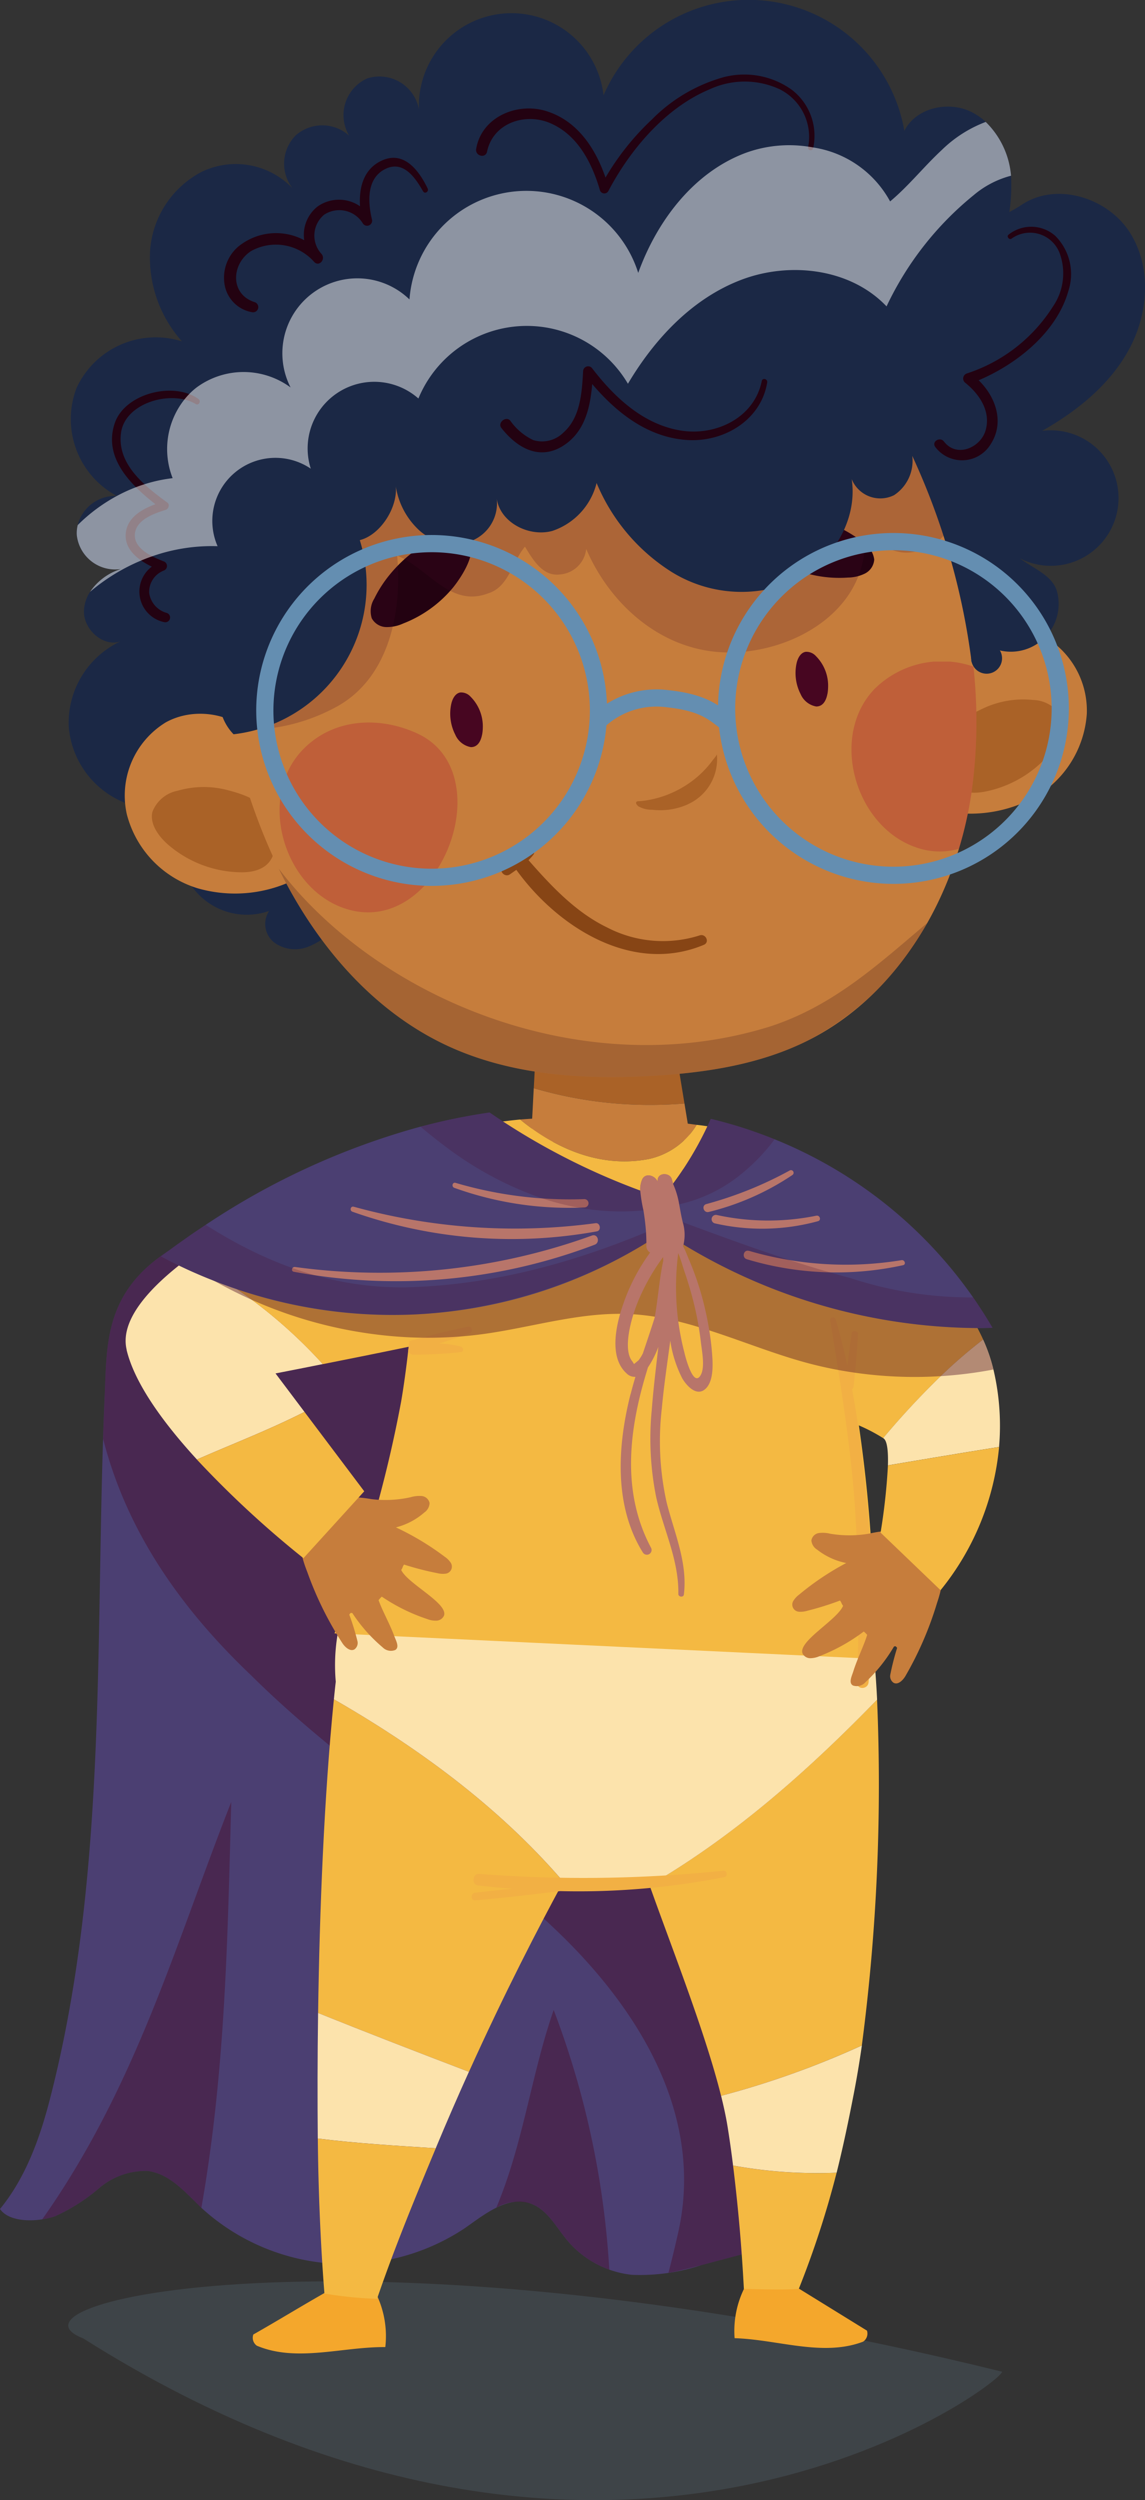 <svg xmlns="http://www.w3.org/2000/svg" xmlns:xlink="http://www.w3.org/1999/xlink" width="122.605" height="267.686" viewBox="0 0 122.605 267.686">
  <rect x="0" y="0" width="122.605" height="267.686" fill="#333333" stroke="none"/>
  <defs>
    <clipPath id="clip-path">
      <rect id="Rechteck_748" data-name="Rechteck 748" width="122.605" height="251.979" fill="none"/>
    </clipPath>
    <clipPath id="clip-path-2">
      <rect id="Rechteck_747" data-name="Rechteck 747" width="122.605" height="251.978" fill="none"/>
    </clipPath>
    <clipPath id="clip-path-3">
      <rect id="Rechteck_736" data-name="Rechteck 736" width="75.229" height="109.386" fill="none"/>
    </clipPath>
    <clipPath id="clip-path-4">
      <rect id="Rechteck_737" data-name="Rechteck 737" width="12.101" height="27.805" fill="none"/>
    </clipPath>
    <clipPath id="clip-path-5">
      <rect id="Rechteck_738" data-name="Rechteck 738" width="20.237" height="44.685" fill="none"/>
    </clipPath>
    <clipPath id="clip-path-6">
      <rect id="Rechteck_739" data-name="Rechteck 739" width="69.444" height="22.32" fill="none"/>
    </clipPath>
    <clipPath id="clip-path-7">
      <rect id="Rechteck_740" data-name="Rechteck 740" width="13.376" height="20.325" fill="none"/>
    </clipPath>
    <clipPath id="clip-path-8">
      <rect id="Rechteck_741" data-name="Rechteck 741" width="19.048" height="20.327" fill="none"/>
    </clipPath>
    <clipPath id="clip-path-9">
      <rect id="Rechteck_742" data-name="Rechteck 742" width="79.679" height="49.975" fill="none"/>
    </clipPath>
    <clipPath id="clip-path-10">
      <rect id="Rechteck_743" data-name="Rechteck 743" width="100.055" height="50.311" fill="none"/>
    </clipPath>
    <clipPath id="clip-path-11">
      <rect id="Rechteck_744" data-name="Rechteck 744" width="86.721" height="24.748" fill="none"/>
    </clipPath>
    <clipPath id="clip-path-12">
      <rect id="Rechteck_745" data-name="Rechteck 745" width="37.922" height="10.592" fill="none"/>
    </clipPath>
    <clipPath id="clip-path-13">
      <rect id="Rechteck_746" data-name="Rechteck 746" width="89.047" height="11.63" fill="none"/>
    </clipPath>
  </defs>
  <g id="boyBrown" transform="translate(-710.95 -692.61)">
    <path id="Pfad_3341" data-name="Pfad 3341" d="M3080.8,831.695c-10.436-4.035,30.936-13.1,98.4,3.57C3178.951,836.694,3137.691,867.65,3080.8,831.695Z" transform="translate(-2360.939 111.284)" fill="#83b1c9" opacity="0.14"/>
    <g id="Gruppe_1783" data-name="Gruppe 1783" transform="translate(710.95 692.61)">
      <g id="Gruppe_1780" data-name="Gruppe 1780" clip-path="url(#clip-path)">
        <g id="Gruppe_1779" data-name="Gruppe 1779" transform="translate(0 0.001)">
          <g id="Gruppe_1778" data-name="Gruppe 1778" clip-path="url(#clip-path-2)">
            <path id="Pfad_3272" data-name="Pfad 3272" d="M17.993,594.23c-6.829,4.444-6.544,9.985-6.785,15.533-1.094,25.226.444,50.847-5.874,75.295-1.083,4.19-2.592,8.375-5.334,11.724,1.061,1.537,4.167,1.388,5.926.763a19.8,19.8,0,0,0,4.7-3.006,7.668,7.668,0,0,1,5.155-1.833c2.4.276,4.112,2.354,5.861,4.023a22.954,22.954,0,0,0,28.125,2.109c2.145-1.505,4.587-3.507,7.058-2.634,1.77.625,2.708,2.492,3.908,3.934a10.519,10.519,0,0,0,6.9,3.688,20.873,20.873,0,0,0,7.456-1.034l8.94-2.369a422.214,422.214,0,0,0-1.452-99.163c-20.678-3.336-43.652-6.438-64.588-7.029" transform="translate(0 -460.268)" fill="#4b3f72"/>
            <g id="Gruppe_1747" data-name="Gruppe 1747" transform="translate(11.037 133.962)" opacity="0.4" style="mix-blend-mode: overlay;isolation: isolate">
              <g id="Gruppe_1746" data-name="Gruppe 1746">
                <g id="Gruppe_1745" data-name="Gruppe 1745" clip-path="url(#clip-path-3)">
                  <path id="Pfad_3273" data-name="Pfad 3273" d="M49.128,609.764c.241-5.548-.044-11.089,6.785-15.533,20.937.59,43.911,3.693,64.588,7.029a422.211,422.211,0,0,1,1.452,99.163l-8.94,2.369c-1.159.307-2.334.614-3.516.825q.529-2.039,1-4.125c2.957-12.761-4.286-24.245-13.088-32.621-10.48-9.972-22.319-17.045-32.6-27.226-7.5-7.138-13.3-15.354-15.847-25.317q.073-2.283.171-4.563" transform="translate(-48.957 -594.231)" fill="#470621"/>
                </g>
              </g>
            </g>
            <g id="Gruppe_1750" data-name="Gruppe 1750" transform="translate(53.144 215.201)" opacity="0.4" style="mix-blend-mode: overlay;isolation: isolate">
              <g id="Gruppe_1749" data-name="Gruppe 1749">
                <g id="Gruppe_1748" data-name="Gruppe 1748" clip-path="url(#clip-path-4)">
                  <path id="Pfad_3274" data-name="Pfad 3274" d="M247.835,982.391a10.514,10.514,0,0,1-4.51-3.137c-1.2-1.443-2.138-3.309-3.908-3.934a4.649,4.649,0,0,0-3.683.441c2.915-6.96,3.722-14.194,6.143-21.174a93.348,93.348,0,0,1,5.957,27.8" transform="translate(-235.734 -954.586)" fill="#470621"/>
                </g>
              </g>
            </g>
            <g id="Gruppe_1753" data-name="Gruppe 1753" transform="translate(4.527 192.934)" opacity="0.4" style="mix-blend-mode: overlay;isolation: isolate">
              <g id="Gruppe_1752" data-name="Gruppe 1752">
                <g id="Gruppe_1751" data-name="Gruppe 1751" clip-path="url(#clip-path-5)">
                  <path id="Pfad_3275" data-name="Pfad 3275" d="M40.319,855.816c-.392,14.481-.618,28.786-3.2,43.453-1.724-1.656-3.419-3.678-5.786-3.95a7.668,7.668,0,0,0-5.155,1.833,19.79,19.79,0,0,1-4.7,3.006,7.782,7.782,0,0,1-1.4.342q.43-.609.853-1.229c9.476-13.946,13.61-28.783,19.384-43.455" transform="translate(-20.082 -855.816)" fill="#470621"/>
                </g>
              </g>
            </g>
            <path id="Pfad_3276" data-name="Pfad 3276" d="M32.583,77.767a9.614,9.614,0,0,0,6.853,8.478c-.994,1.189-.05,2.41,1.208,3.316a2.947,2.947,0,0,0,4.062-.815,7.224,7.224,0,0,0,9.339,8.789,2.536,2.536,0,0,0,.538,3.377,3.811,3.811,0,0,0,3.6.475,8,8,0,0,0,3.067-2.164c3.159-3.3,4.713-7.746,7.373-11.465C85.913,63.575,108.876,45.2,132.237,26.811a19.5,19.5,0,0,0,1.252-8c-.005-.041-.008-.08-.013-.121a9.1,9.1,0,0,0-2.7-5.638,6.5,6.5,0,0,0-1.543-1.067c-2.474-1.222-5.941-.44-7.169,2.03a16.921,16.921,0,0,0-32.212-3.8,9.917,9.917,0,0,0-19.763,1.514,4.3,4.3,0,0,0-5.516-3.338,4.3,4.3,0,0,0-1.953,6.145,4.3,4.3,0,0,0-5.709-.057,4.3,4.3,0,0,0-.344,5.7,8.414,8.414,0,0,0-9.7-1.8A10.335,10.335,0,0,0,41.3,26.821a13.474,13.474,0,0,0,3.416,9.736,9.329,9.329,0,0,0-11.291,4.987A9.329,9.329,0,0,0,37.733,53.1s.006,0,.008,0a.026.026,0,0,1-.012,0,4.178,4.178,0,0,0-4.187,3.114,3.54,3.54,0,0,0-.1,1.065,4.133,4.133,0,0,0,4.766,3.637,6.2,6.2,0,0,0-3.336,2.451,4.045,4.045,0,0,0-.654,2c-.093,2.02,2.084,3.963,3.923,3.3a9.629,9.629,0,0,0-5.555,9.1" transform="translate(-25.227 -0.004)" fill="#1b2845"/>
            <path id="Pfad_3277" data-name="Pfad 3277" d="M226.137,43.456c.565-3.392,4.324-4.993,7.41-4.08,3.383,1,5.346,3.977,6.439,7.147a27.736,27.736,0,0,1,4.96-6.212,17.33,17.33,0,0,1,7.654-4.528,8.747,8.747,0,0,1,7.337,1.342,6.21,6.21,0,0,1,2.281,6.264.275.275,0,0,1-.534-.133,5.7,5.7,0,0,0-3.052-6.19,8.907,8.907,0,0,0-7.478,0c-4.744,1.97-8.533,6.464-10.87,10.912a.492.492,0,0,1-.892-.094c-.859-2.926-2.374-5.928-5.331-7.191-2.69-1.149-6.115-.016-6.759,3.054-.16.763-1.292.465-1.166-.291" transform="translate(-175.149 -27.511)" fill="#230211"/>
            <path id="Pfad_3278" data-name="Pfad 3278" d="M107.785,84.528a6.38,6.38,0,0,1,7.159-.765,3.86,3.86,0,0,1,1.425-3.606,3.968,3.968,0,0,1,4.549-.03c-.126-1.973.362-4,2.351-4.9,2.381-1.081,3.984,1.113,4.891,3,.157.327-.3.63-.49.3-.827-1.442-2.085-3.324-4-2.412-2.07.985-1.925,3.548-1.474,5.427a.538.538,0,0,1-.967.436,2.952,2.952,0,0,0-4.153-.947,2.907,2.907,0,0,0-.268,4.217c.457.561-.277,1.4-.8.839a5.467,5.467,0,0,0-6.752-1.164c-2.125,1.374-2.284,4.615.369,5.467a.557.557,0,0,1-.269,1.08,3.607,3.607,0,0,1-2.9-2.751,4.4,4.4,0,0,1,1.326-4.186" transform="translate(-82.367 -58.044)" fill="#230211"/>
            <path id="Pfad_3279" data-name="Pfad 3279" d="M57.854,197.707c-2.674-2.089-5.6-4.986-4.361-8.671,1.074-3.2,6.316-4.511,8.963-2.6.31.224.052.746-.3.537-2.564-1.533-7.549-.163-7.988,3.085-.457,3.38,2.557,5.71,4.964,7.477.292.214.113.68-.184.773-1.2.379-3.037,1-3.279,2.44-.278,1.664,1.8,2.578,3.039,3.065a.524.524,0,0,1,.025,1,2.446,2.446,0,0,0-1.551,2.382,2.584,2.584,0,0,0,1.87,2.146.512.512,0,0,1-.247.993,3.343,3.343,0,0,1-1.341-5.945c-1.492-.726-3.017-1.887-2.776-3.686.216-1.612,1.721-2.47,3.161-3" transform="translate(-41.208 -143.719)" fill="#230211"/>
            <path id="Pfad_3280" data-name="Pfad 3280" d="M358.053,566.8s7.148,2.88,11.237,4.786a18.7,18.7,0,0,1,2.616,1.371,87.44,87.44,0,0,1,6.167-6.638A54.138,54.138,0,0,1,382.6,562.4c-1.9-4.2-5.365-8.073-9.093-11.33a80.764,80.764,0,0,0-14.913-10.1l-.058-.031-.031-.016v0l-.089,5.063-.3,17.094Z" transform="translate(-277.334 -418.977)" fill="#f4b942"/>
            <path id="Pfad_3281" data-name="Pfad 3281" d="M253.536,491.644l.371-7.052,14.291-.275,1.473,8.966a44.1,44.1,0,0,1-16.135-1.639" transform="translate(-196.379 -375.133)" fill="#aa6227"/>
            <path id="Pfad_3282" data-name="Pfad 3282" d="M268.628,518.456l.646,3.934-17.085.208.3-5.781a44.11,44.11,0,0,0,16.135,1.639" transform="translate(-195.336 -400.307)" fill="#c67d3c"/>
            <path id="Pfad_3283" data-name="Pfad 3283" d="M354.926,1084.8l8.065,4.98a1.038,1.038,0,0,1-.418,1.184c-4.321,1.64-9.135-.237-13.755-.375a10.338,10.338,0,0,1,1.1-5.473c1.841.132,3.165-.3,5.011-.316" transform="translate(-270.158 -840.244)" fill="#f4a72c"/>
            <path id="Pfad_3284" data-name="Pfad 3284" d="M128.015,1088.318c-2.75,1.557-5.145,3.04-7.895,4.6a1.038,1.038,0,0,0,.372,1.2c4.256,1.8,9.137.111,13.759.149a10.338,10.338,0,0,0-.887-5.511c-1.845.062-3.506-.347-5.35-.434" transform="translate(-92.993 -842.969)" fill="#f4a72c"/>
            <path id="Pfad_3285" data-name="Pfad 3285" d="M78.073,355.456c-.86-4.894-1.69-8.942-4.316-13.16-2.017-3.238-6.761-4.24-10.093-2.383a9.183,9.183,0,0,0-4.164,9.83,11.207,11.207,0,0,0,7.541,7.916,14.455,14.455,0,0,0,11.07-1.245Z" transform="translate(-45.921 -262.566)" fill="#c67d3c"/>
            <path id="Pfad_3286" data-name="Pfad 3286" d="M74.867,374.183a3.636,3.636,0,0,0-2.674,2.251c-.308,1.279.624,2.6,1.7,3.537a12.158,12.158,0,0,0,7.879,2.94c1.608,0,3-.557,3.413-2.073A6.443,6.443,0,0,0,85,377.417c-.635-1.98-2.7-2.765-4.669-3.281a10.015,10.015,0,0,0-5.46.048" transform="translate(-55.871 -289.516)" fill="#aa6227"/>
            <path id="Pfad_3287" data-name="Pfad 3287" d="M439.713,316.085c-.038-4.969.047-9.1,1.869-13.723,1.4-3.549,5.884-5.391,9.5-4.166a9.183,9.183,0,0,1,5.871,8.916,11.207,11.207,0,0,1-5.987,9.148,14.455,14.455,0,0,1-11.113.774Z" transform="translate(-340.579 -230.678)" fill="#c67d3c"/>
            <path id="Pfad_3288" data-name="Pfad 3288" d="M458.123,332.223a3.636,3.636,0,0,1,3.037,1.731c.533,1.2-.144,2.67-1.029,3.786a12.159,12.159,0,0,1-7.219,4.314c-1.582.288-3.051-.006-3.732-1.422a6.444,6.444,0,0,1-.436-3.4c.267-2.062,2.157-3.208,4-4.071a10.016,10.016,0,0,1,5.379-.939" transform="translate(-347.535 -257.28)" fill="#aa6227"/>
            <path id="Pfad_3289" data-name="Pfad 3289" d="M96.521,160.476c1.55,9.439,3.269,18.969,7.188,27.693s10.308,16.692,19.011,20.658c6.715,3.059,14.324,3.556,21.69,3.137,5.762-.326,11.6-1.216,16.759-3.808,8.006-4.026,13.5-11.861,16.127-20.51a41.417,41.417,0,0,0,1.354-6.05,54.673,54.673,0,0,0,.2-13.455,95.979,95.979,0,0,0-4.213-19.068,34.621,34.621,0,0,0-20.452-21.763c-9.661-3.626-20.6-2.859-30.309.644A45.337,45.337,0,0,0,105.242,140.1c-4.977,5.6-9.934,12.989-8.721,20.38" transform="translate(-74.618 -96.769)" fill="#c67d3c"/>
            <path id="Pfad_3290" data-name="Pfad 3290" d="M369.462,247.454a2.539,2.539,0,0,1,1.168,1.807,1.81,1.81,0,0,1-.986,1.5,4.226,4.226,0,0,1-1.819.434,13.052,13.052,0,0,1-6.483-1.206c-1.409-.686-4.959-2.816-3.232-4.693a2.183,2.183,0,0,1,1.046-.566c2.466-.686,5.559.068,7.8,1.148a13.247,13.247,0,0,1,2.507,1.572" transform="translate(-277.019 -189.358)" fill="#230211"/>
            <path id="Pfad_3291" data-name="Pfad 3291" d="M176.4,260.459a2.54,2.54,0,0,0-.284,2.132,1.811,1.811,0,0,0,1.534.938,4.227,4.227,0,0,0,1.83-.384,13.054,13.054,0,0,0,5.347-3.858c.981-1.222,3.282-4.664.919-5.624a2.184,2.184,0,0,0-1.187-.065c-2.523.433-5,2.436-6.562,4.368a13.255,13.255,0,0,0-1.6,2.492" transform="translate(-136.307 -196.389)" fill="#230211"/>
            <g id="Gruppe_1756" data-name="Gruppe 1756" transform="translate(29.845 93.003)" opacity="0.2" style="mix-blend-mode: overlay;isolation: isolate">
              <g id="Gruppe_1755" data-name="Gruppe 1755">
                <g id="Gruppe_1754" data-name="Gruppe 1754" clip-path="url(#clip-path-6)">
                  <path id="Pfad_3292" data-name="Pfad 3292" d="M184.673,429.548c6.986-2.178,11.891-6.751,17.157-11.188a30.722,30.722,0,0,1-12.738,12.567c-5.154,2.592-11,3.483-16.758,3.809-7.366.418-14.976-.079-21.689-3.138-8.168-3.723-14.3-10.966-18.259-19.054,10.514,13.81,32.325,23.049,52.287,17" transform="translate(-132.386 -412.544)" fill="#230211"/>
                </g>
              </g>
            </g>
            <g id="Gruppe_1759" data-name="Gruppe 1759" transform="translate(91.177 70.84)" opacity="0.3">
              <g id="Gruppe_1758" data-name="Gruppe 1758">
                <g id="Gruppe_1757" data-name="Gruppe 1757" clip-path="url(#clip-path-7)">
                  <path id="Pfad_3293" data-name="Pfad 3293" d="M411.263,334.088a7.508,7.508,0,0,0,4.678.183,41.412,41.412,0,0,0,1.354-6.05,54.658,54.658,0,0,0,.2-13.454,10.253,10.253,0,0,0-10.574,2.377c-4.875,5.059-2.125,14.648,4.34,16.945" transform="translate(-404.439 -314.235)" fill="#af1731"/>
                </g>
              </g>
            </g>
            <g id="Gruppe_1762" data-name="Gruppe 1762" transform="translate(29.937 77.358)" opacity="0.3">
              <g id="Gruppe_1761" data-name="Gruppe 1761">
                <g id="Gruppe_1760" data-name="Gruppe 1760" clip-path="url(#clip-path-8)">
                  <path id="Pfad_3294" data-name="Pfad 3294" d="M149.494,359.137c-2.211,3.255-5.788,5.314-9.876,3.862-6.466-2.3-9.214-11.885-4.341-16.944,3.251-3.375,8.179-3.614,12.25-1.744,5.522,2.536,5.247,10,1.967,14.825" transform="translate(-132.794 -343.146)" fill="#af1731"/>
                </g>
              </g>
            </g>
            <path id="Pfad_3295" data-name="Pfad 3295" d="M307.647,363.487a5.3,5.3,0,0,0,3.1-5.378c.022.131-.363.554-.444.664q-.246.338-.519.654A10.61,10.61,0,0,1,308.6,360.6a11.12,11.12,0,0,1-2.808,1.727,10.86,10.86,0,0,1-3.227.826c-.148.014-.422-.033-.466.152-.033.138.151.319.241.4a2.865,2.865,0,0,0,1.479.369,7.233,7.233,0,0,0,3.832-.582" transform="translate(-233.988 -277.378)" fill="#aa6227"/>
            <path id="Pfad_3296" data-name="Pfad 3296" d="M238.322,405.421a11.084,11.084,0,0,1,2.842-1.714c.278-.09.594.2.387.473a5.049,5.049,0,0,1-.536.6c.011.011.022.021.032.033,2.421,2.759,5.028,5.544,8.381,7.167a12.958,12.958,0,0,0,9.9.857c.662-.235,1.127.729.46,1.008-7.647,3.192-15.618-1.878-20.036-7.974-.014-.019-.025-.037-.037-.056-.231.162-.461.32-.684.477-.585.41-1.3-.444-.708-.867" transform="translate(-184.424 -312.683)" fill="#874515"/>
            <path id="Pfad_3297" data-name="Pfad 3297" d="M381.263,314.054c-.129.672-.458,1.343-1.2,1.335a2.251,2.251,0,0,1-1.672-1.336,4.936,4.936,0,0,1-.427-3.292c.121-.539.422-1.133.968-1.225a1.366,1.366,0,0,1,1.1.455,4.492,4.492,0,0,1,1.306,3.366,4.256,4.256,0,0,1-.072.7" transform="translate(-292.667 -239.747)" fill="#470621"/>
            <path id="Pfad_3298" data-name="Pfad 3298" d="M217.253,333.349c-.129.672-.458,1.343-1.2,1.335a2.251,2.251,0,0,1-1.672-1.336,4.935,4.935,0,0,1-.427-3.292c.121-.54.422-1.133.968-1.225a1.365,1.365,0,0,1,1.1.455,4.492,4.492,0,0,1,1.306,3.366,4.23,4.23,0,0,1-.072.7" transform="translate(-165.632 -254.691)" fill="#470621"/>
            <path id="Pfad_3299" data-name="Pfad 3299" d="M308.536,827.083c9.088-5.282,17.016-12.32,24.359-19.88a214.5,214.5,0,0,1-1.631,37.03,94.17,94.17,0,0,1-15.074,5.393c-1.694-6.812-5.277-15.831-7.655-22.543" transform="translate(-238.98 -625.228)" fill="#f4b942"/>
            <path id="Pfad_3300" data-name="Pfad 3300" d="M359.275,1029.233a100.278,100.278,0,0,1-4.044,12.426c-1.315.172-5.886.007-5.886.007-.241-4.573-.619-8.813-1.157-13.2a50.434,50.434,0,0,0,11.087.771" transform="translate(-269.692 -796.606)" fill="#f4b942"/>
            <path id="Pfad_3301" data-name="Pfad 3301" d="M343.776,984.31c-.171-1.4-.369-2.8-.6-4.238h0c-.163-1-.4-2.078-.68-3.22a94.2,94.2,0,0,0,15.074-5.393c-.25,1.737-.528,3.412-.835,5h0c-.6,3.118-1.193,5.917-1.868,8.624a50.419,50.419,0,0,1-11.087-.771" transform="translate(-265.281 -752.455)" fill="#fce3ac"/>
            <path id="Pfad_3302" data-name="Pfad 3302" d="M152.788,807.027c9.289,5.342,17.907,11.715,24.816,19.826-.128-.014-.257-.028-.385-.044-2.47,4.565-6.1,11.533-9.973,20.114-5.413-2.068-10.809-4.155-16.148-6.3.153-10.945.635-23.083,1.689-33.594" transform="translate(-117.035 -625.092)" fill="#f4b942"/>
            <path id="Pfad_3303" data-name="Pfad 3303" d="M150.9,956.043c5.339,2.147,10.735,4.233,16.148,6.3-1.169,2.587-2.361,5.322-3.55,8.181-4.225-.276-8.44-.519-12.63-1.045-.038-4.094-.035-8.651.032-13.437" transform="translate(-116.84 -740.514)" fill="#fce3ac"/>
            <path id="Pfad_3304" data-name="Pfad 3304" d="M163.586,1016.693c-2.087,5.014-4.349,10.453-6.29,16.119a42.233,42.233,0,0,1-5.631-.565c-.235-2.891-.638-9-.709-16.6,4.19.526,8.405.769,12.63,1.045" transform="translate(-116.924 -786.681)" fill="#f4b942"/>
            <path id="Pfad_3305" data-name="Pfad 3305" d="M158.591,711.65c.064-.633.128-1.261.2-1.881q-.055-.627-.071-1.263c-.328-13.193,12.311-24.209,28.23-24.6,15.377-.382,28.188,9.287,29.337,21.837.2,1.667.358,3.683.471,5.951-7.343,7.561-15.271,14.6-24.359,19.88l-.087-.246a34.938,34.938,0,0,1-8.9.152c-6.91-8.11-15.527-14.483-24.816-19.826" transform="translate(-122.838 -529.715)" fill="#fce3ac"/>
            <path id="Pfad_3306" data-name="Pfad 3306" d="M260.85,534.971c-5.08,1-9.922-1.019-13.816-4.224a88.053,88.053,0,0,1,18.906.569,7.967,7.967,0,0,1-5.09,3.655" transform="translate(-191.343 -410.882)" fill="#c67d3c"/>
            <path id="Pfad_3307" data-name="Pfad 3307" d="M166.022,561.921c.3-1.763.537-3.525.737-5.259.051-.417.1-.831.141-1.243,1.127-10.479.981-19.676,3.248-21.408,1.6-1.224,4.787-1.957,8.617-2.318,3.894,3.205,8.736,5.225,13.816,4.224a7.968,7.968,0,0,0,5.089-3.655,29.743,29.743,0,0,1,6.591,1.519c1.557.655,7.942,12.924,10.406,28.272a152.61,152.61,0,0,1,1.973,27.383l-57.747-2.726a135.626,135.626,0,0,0,7.128-24.789" transform="translate(-123.073 -411.829)" fill="#f4b942"/>
            <path id="Pfad_3308" data-name="Pfad 3308" d="M143.291,714.3c-.737,1.3-.221,2.918.323,4.306a36.513,36.513,0,0,0,3.778,7.644c.3.434.849.9,1.288.61a.853.853,0,0,0,.3-.866,26.952,26.952,0,0,0-.876-2.841c.124-.162.142-.223.334-.155a17.068,17.068,0,0,0,3.244,3.665,1.24,1.24,0,0,0,1.348.277c.482-.3.064-1.021-.112-1.5-.466-1.275-1.268-2.685-1.677-3.833a2.525,2.525,0,0,1,.347-.378,19.583,19.583,0,0,0,4.845,2.394,2.515,2.515,0,0,0,1.011.177.917.917,0,0,0,.809-.552c.43-1.322-3.906-3.408-4.588-4.875.211-.321.089-.258.3-.579a31.534,31.534,0,0,0,3.575.922,2.4,2.4,0,0,0,.819.061.765.765,0,0,0,.559-1.248,2.384,2.384,0,0,0-.611-.584,29.051,29.051,0,0,0-5.208-3.13,7.358,7.358,0,0,0,3.045-1.6,1.278,1.278,0,0,0,.559-1.009.957.957,0,0,0-.844-.751,3.3,3.3,0,0,0-1.2.133,12.4,12.4,0,0,1-4.185.2,13.656,13.656,0,0,0-2.058-.208,2.654,2.654,0,0,0-1.881.729c.038-.048.025.069.062.021a8.711,8.711,0,0,0-3.307,2.973" transform="translate(-110.704 -550.28)" fill="#c67d3c"/>
            <path id="Pfad_3309" data-name="Pfad 3309" d="M59.736,607.912c.877,3.668,4.038,7.934,7.534,11.747,3.842-1.689,7.76-3.185,11.515-5.1l-3.1-4.118s2.126-.411,5.067-1a52.788,52.788,0,0,0-7.591-6.884h0a46.084,46.084,0,0,0-7.015-4.3c-.1.076-.2.152-.3.229-4.163,3.2-6.8,6.508-6.1,9.422" transform="translate(-46.182 -463.391)" fill="#fce3ac"/>
            <path id="Pfad_3310" data-name="Pfad 3310" d="M105.053,670.561l6.4,8.5-6.51,7.163a106.907,106.907,0,0,1-11.411-10.563c3.843-1.689,7.761-3.185,11.516-5.1" transform="translate(-72.45 -519.391)" fill="#f4b942"/>
            <path id="Pfad_3311" data-name="Pfad 3311" d="M88.522,550.014a46.067,46.067,0,0,1,7.015,4.3h0a52.8,52.8,0,0,1,7.591,6.884c2.713-.538,6.121-1.22,9.2-1.861,1.816-.379,3.515-.742,4.887-1.052h0a16.791,16.791,0,0,0,3.246-.879c1.452-4.743,1.253-15.24-.334-19.541-.411-1.117-.917-1.815-1.51-1.888a.875.875,0,0,0-.254.006A41.969,41.969,0,0,0,112,537.9c-6.929,2.544-16.962,7.189-23.48,12.11" transform="translate(-68.566 -415.142)" fill="#f4b942"/>
            <path id="Pfad_3312" data-name="Pfad 3312" d="M419.6,646.817c.354.337.448,1.458.408,2.837,4-.672,7.942-1.339,11.9-1.966a26.255,26.255,0,0,0-.583-8.216l-.02-.081a17.515,17.515,0,0,0-1.107-3.208,54.061,54.061,0,0,0-4.532,3.917,87.312,87.312,0,0,0-6.167,6.638,1.038,1.038,0,0,1,.1.079" transform="translate(-324.931 -492.763)" fill="#fce3ac"/>
            <g id="Gruppe_1765" data-name="Gruppe 1765" transform="translate(21.718 28.164)" opacity="0.2" style="mix-blend-mode: overlay;isolation: isolate">
              <g id="Gruppe_1764" data-name="Gruppe 1764">
                <g id="Gruppe_1763" data-name="Gruppe 1763" clip-path="url(#clip-path-9)">
                  <path id="Pfad_3313" data-name="Pfad 3313" d="M105.242,140.1a45.34,45.34,0,0,1,18.636-12.141c9.706-3.5,20.648-4.269,30.309-.644a34.619,34.619,0,0,1,20.452,21.763q.725,2.3,1.376,4.629a5.65,5.65,0,0,1-3.83,2.2c-1.836.25-3.3-.941-4.949-1.514.193,7.771-7.676,12.264-14.635,12.232s-12.607-5.007-15.214-11.082a3.055,3.055,0,0,1-2.8,2.73c-1.836.25-2.9-1.565-3.757-2.976-1.391,1.672-1.734,4.34-3.968,5.01-4.055,1.533-6.411-2.706-9.718-4.056.561,6.125-.9,13.324-6.757,16.334a20.044,20.044,0,0,1-11.1,2.248c-1.143-4.73-1.976-9.554-2.764-14.355-1.213-7.392,3.743-14.78,8.721-20.38" transform="translate(-96.336 -124.933)" fill="#470621"/>
                </g>
              </g>
            </g>
            <path id="Pfad_3314" data-name="Pfad 3314" d="M461.34,313.713a.333.333,0,0,1-.045-.264c.008.041.014.081.025.121s.013.1.02.143" transform="translate(-357.296 -242.786)" fill="#fff"/>
            <path id="Pfad_3315" data-name="Pfad 3315" d="M461.3,313.449c.007.041.014.081.025.121s.014.1.02.143a.334.334,0,0,1-.044-.264" transform="translate(-357.297 -242.786)"/>
            <path id="Pfad_3316" data-name="Pfad 3316" d="M475.2,309.007l.076.014c.027.008.018.007-.076-.014" transform="translate(-368.072 -239.345)" fill="#fff"/>
            <path id="Pfad_3317" data-name="Pfad 3317" d="M475.2,309.007l.076.014.013,0s-.029-.005-.089-.019" transform="translate(-368.072 -239.345)"/>
            <path id="Pfad_3318" data-name="Pfad 3318" d="M90.741,126.988a30.318,30.318,0,0,1,7.632-15.728c9.661-10.913,24.893-15.528,39.468-15.592,7.125-.031,14.228.9,21.353.905s14.473.536,20.437-3.364c3.654-2.389,9.032-.749,11.432,2.9s2.107,8.621.065,12.479-5.587,6.726-9.388,8.872a7.255,7.255,0,1,1-2.381,13.649c1.442,1.094,3.525,1.827,3.988,3.577A5.117,5.117,0,0,1,177.361,141l-.142-.04a1.651,1.651,0,1,1-3.039,1.148c-.006-.05-.014-.1-.021-.15,0,.01,0,.02,0,.029a1.517,1.517,0,0,1-.025-.239,75.128,75.128,0,0,0-6.292-21.608,4.407,4.407,0,0,1-1.942,4.2,3.3,3.3,0,0,1-4.546-1.717c.679,4.464-2.176,9.06-6.271,10.962a14.213,14.213,0,0,1-12.981-1,20.6,20.6,0,0,1-8.062-9.541,7.268,7.268,0,0,1-4.743,5.13c-2.508.679-5.586-.9-5.955-3.475a4.328,4.328,0,0,1-2.81,4.581,5.619,5.619,0,0,1-5.448-1.136,8.1,8.1,0,0,1-2.591-5.085c.437,2.336-1.506,5.521-3.81,6.1a16.107,16.107,0,0,1-13.516,20.787,5.391,5.391,0,0,1-1.494-3.224c-.916-6.476-3.811-13.263-2.928-19.744" transform="translate(-70.156 -71.329)" fill="#1b2845"/>
            <path id="Pfad_3319" data-name="Pfad 3319" d="M444.79,130.662c1.352,1.786,3.925.667,4.461-1.2.587-2.05-.688-3.906-2.23-5.127a.576.576,0,0,1,.228-.961,17.187,17.187,0,0,0,9.194-7.139,6.278,6.278,0,0,0,.718-5.779,3.391,3.391,0,0,0-5.129-1.518c-.237.187-.57-.218-.336-.413a3.891,3.891,0,0,1,5.014.121,5.787,5.787,0,0,1,1.395,5.92c-1.242,4.386-5.474,7.793-9.6,9.539,1.813,1.761,2.784,4.474,1.32,6.795a3.594,3.594,0,0,1-5.968.346c-.413-.585.515-1.134.935-.578" transform="translate(-343.712 -83.392)" fill="#230211"/>
            <path id="Pfad_3320" data-name="Pfad 3320" d="M238.688,179.784a6.328,6.328,0,0,0,2.473,2.087,3.233,3.233,0,0,0,3.213-.8c1.839-1.623,1.986-4.292,2.118-6.57a.539.539,0,0,1,.987-.294c2.385,3.1,5.481,6,9.49,6.641,3.736.6,7.854-1.363,8.652-5.3.077-.382.645-.232.583.145-.664,4.089-4.717,6.447-8.644,6.161-4.177-.3-7.478-2.912-10.093-5.984-.214,2.5-.779,5.046-2.992,6.529-2.588,1.734-5.04.339-6.742-1.837-.43-.549.5-1.316.955-.776" transform="translate(-184.053 -134.749)" fill="#230211"/>
            <path id="Pfad_3321" data-name="Pfad 3321" d="M341.048,271.252a18.784,18.784,0,1,1,18.1,19.444,18.805,18.805,0,0,1-18.1-19.444m1.84.066a16.943,16.943,0,1,0,17.538-16.325,16.962,16.962,0,0,0-17.538,16.325" transform="translate(-264.153 -196.073)" fill="#648eb1"/>
            <path id="Pfad_3322" data-name="Pfad 3322" d="M121.7,272.206a18.784,18.784,0,1,1,18.1,19.444,18.805,18.805,0,0,1-18.1-19.444m1.84.066a16.943,16.943,0,1,0,17.538-16.325,16.962,16.962,0,0,0-17.538,16.325" transform="translate(-94.252 -196.812)" fill="#648eb1"/>
            <path id="Pfad_3323" data-name="Pfad 3323" d="M281.653,331.667a8.137,8.137,0,0,1,6.825-2.271c3.284.35,4.355,1.189,5.49,2.077.146.114.292.228.44.341l1.109-1.47c-.14-.106-.277-.213-.415-.321-1.229-.962-2.622-2.052-6.43-2.458a9.973,9.973,0,0,0-8.412,2.9Z" transform="translate(-217.079 -253.669)" fill="#648eb1"/>
            <g id="Gruppe_1768" data-name="Gruppe 1768" transform="translate(8.207 13.054)" opacity="0.5" style="mix-blend-mode: overlay;isolation: isolate">
              <g id="Gruppe_1767" data-name="Gruppe 1767">
                <g id="Gruppe_1766" data-name="Gruppe 1766" clip-path="url(#clip-path-10)">
                  <path id="Pfad_3324" data-name="Pfad 3324" d="M41.177,105.767a6.2,6.2,0,0,0-3.336,2.451,20.749,20.749,0,0,1,5.475-3.355c.389-.165.782-.314,1.18-.451a19.279,19.279,0,0,1,7-1.08,6.757,6.757,0,0,1,9.979-8.3A7.136,7.136,0,0,1,73,87.519,12.557,12.557,0,0,1,95.435,85.94c2.85-4.81,6.9-9.135,12.127-11.126s11.716-1.214,15.566,2.841a34.01,34.01,0,0,1,9.348-11.925,10.141,10.141,0,0,1,3.984-2.065c-.005-.041-.008-.08-.013-.121a9.1,9.1,0,0,0-2.7-5.638,13.589,13.589,0,0,0-4.7,3c-1.912,1.771-3.539,3.841-5.538,5.511a11.3,11.3,0,0,0-8.218-5.775c-.181-.032-.364-.063-.546-.089a13.6,13.6,0,0,0-6.669.655c-5.576,2.066-9.519,7.268-11.539,12.862a12.554,12.554,0,0,0-24.494,2.843,8.027,8.027,0,0,0-12.73,9.423,8.486,8.486,0,0,0-10.054-.008,7.274,7.274,0,0,0-.807.72,7.381,7.381,0,0,0-.515.586,8.529,8.529,0,0,0-1.254,8.413,16.016,16.016,0,0,0-3.016.652q-.463.143-.913.317a17.062,17.062,0,0,0-2.048.939.006.006,0,0,0,0,0,18.208,18.208,0,0,0-4.187,3.114,3.548,3.548,0,0,0-.1,1.065,4.133,4.133,0,0,0,4.766,3.637" transform="translate(-36.404 -57.906)" fill="#fff"/>
                </g>
              </g>
            </g>
            <path id="Pfad_3325" data-name="Pfad 3325" d="M394.336,625.962c-.053-.332.485-.4.576-.092.479,1.645.894,3.312,1.258,4.992q.209-1.744.47-3.481a.34.34,0,0,1,.668.073c-.114,1.88-.264,3.756-.476,5.627a.346.346,0,0,1-.162.262c.722,3.869,1.2,7.792,1.547,11.687a115.03,115.03,0,0,1,.224,19.709c-.064.77-1.25.834-1.227.031a183.958,183.958,0,0,0-.283-19.511c-.5-6.49-1.571-12.877-2.594-19.3" transform="translate(-305.434 -484.62)" fill="#f2b044"/>
            <path id="Pfad_3326" data-name="Pfad 3326" d="M193.78,632.85l.138-.038a.468.468,0,0,0,.464.246,47.522,47.522,0,0,0,5.091-.276c.316-.053.243-.5-.014-.579a9.287,9.287,0,0,0-2.355-.329c1.109-.347,2.211-.716,3.293-1.123a.359.359,0,0,0-.207-.686c-2.1.433-4.189.974-6.269,1.541-.045.412-.09.827-.141,1.243" transform="translate(-150.094 -488.017)" fill="#f2b044"/>
            <path id="Pfad_3327" data-name="Pfad 3327" d="M224.408,890.788c1.325-.156,2.653-.294,3.981-.422q-1.857-.143-3.7-.356c-.694-.081-.568-1.294.136-1.234a144.419,144.419,0,0,0,26.163-.345c.39-.038.5.609.11.688a80.63,80.63,0,0,1-17.59,1.5c-3.023.368-6.048.725-9.082.989-.529.046-.536-.757-.02-.818" transform="translate(-173.522 -688.142)" fill="#f2b044"/>
            <path id="Pfad_3328" data-name="Pfad 3328" d="M391.941,730.443c.8,1.258.366,2.9-.109,4.316a36.509,36.509,0,0,1-3.394,7.822c-.28.449-.8.946-1.256.673a.852.852,0,0,1-.342-.85,26.974,26.974,0,0,1,.734-2.881c-.132-.155-.152-.216-.341-.138a17.066,17.066,0,0,1-3.058,3.822,1.241,1.241,0,0,1-1.332.344c-.5-.28-.115-1.017.037-1.508.4-1.3,1.134-2.745,1.485-3.911a2.539,2.539,0,0,0-.365-.36,19.583,19.583,0,0,1-4.72,2.631,2.516,2.516,0,0,1-1,.227.918.918,0,0,1-.835-.511c-.5-1.3,3.732-3.6,4.34-5.1-.227-.31-.1-.253-.329-.563a31.557,31.557,0,0,1-3.525,1.1,2.4,2.4,0,0,1-.815.1.765.765,0,0,1-.62-1.218,2.376,2.376,0,0,1,.581-.614,29.015,29.015,0,0,1,5.046-3.385A7.359,7.359,0,0,1,379,729a1.278,1.278,0,0,1-.608-.98.957.957,0,0,1,.806-.792,3.3,3.3,0,0,1,1.206.073,12.406,12.406,0,0,0,4.19-.012,13.671,13.671,0,0,1,2.045-.31,2.656,2.656,0,0,1,1.915.635c-.04-.046-.021.071-.061.024a8.711,8.711,0,0,1,3.45,2.8" transform="translate(-291.51 -563.089)" fill="#c67d3c"/>
            <path id="Pfad_3329" data-name="Pfad 3329" d="M430.945,687.216a28.517,28.517,0,0,1-6.268,15.333l-6.423-6.163a65.2,65.2,0,0,0,.787-7.2c4-.674,7.941-1.341,11.9-1.967" transform="translate(-323.963 -532.291)" fill="#f4b942"/>
            <g id="Gruppe_1771" data-name="Gruppe 1771" transform="translate(19.657 122.676)" opacity="0.4" style="mix-blend-mode: overlay;isolation: isolate">
              <g id="Gruppe_1770" data-name="Gruppe 1770">
                <g id="Gruppe_1769" data-name="Gruppe 1769" clip-path="url(#clip-path-11)">
                  <path id="Pfad_3330" data-name="Pfad 3330" d="M87.195,556.59q1.6,1.09,3.29,2.047,1.962,1.108,4.025,2.026h0a46.864,46.864,0,0,0,16.894,4.015,44.875,44.875,0,0,0,4.779-.045h0q1.679-.106,3.347-.343c4.808-.686,9.554-2.143,14.394-2.13.3,0,.61.005.917.018.17.008.34.016.51.029q1.156.076,2.292.26c.844.132,1.682.306,2.513.509.731.178,1.46.379,2.186.6.377.113.755.231,1.13.352,1.619.518,3.23,1.1,4.842,1.67,1.772.627,3.546,1.238,5.343,1.736a43.144,43.144,0,0,0,4.862,1.046,45.12,45.12,0,0,0,15.389-.257,17.52,17.52,0,0,0-1.107-3.208q-.279-.616-.6-1.223a26.663,26.663,0,0,0-2.083-3.292,43.387,43.387,0,0,0-6.409-6.815q-5.5-2.254-11.2-3.976c-.9-.27-1.8-.532-2.7-.78-.392-.111-.783-.216-1.175-.321l-.014,0c-.851-.226-1.7-.447-2.558-.655q-2.665-.655-5.36-1.193-.527.8-1.1,1.566c-.041-.159-.084-.319-.128-.476-.2-.7-1.418-.755-1.516.038-.009.068-.013.137-.02.205,0-.006-.007-.014-.009-.021-.275-.623-1.292-.962-1.641-.174a2.716,2.716,0,0,0-.2,1.177,72.642,72.642,0,0,1-9.57-4.336q-3.7-.316-7.418-.419-1.984-.055-3.971-.045-.491,0-.982.006-1.587.015-3.174.077a112.592,112.592,0,0,0-19.624,9.471c-1.374.863-2.672,1.746-3.856,2.639l-.3.229" transform="translate(-87.195 -544.167)" fill="#470621"/>
                </g>
              </g>
            </g>
            <path id="Pfad_3331" data-name="Pfad 3331" d="M76.456,543.773a51.287,51.287,0,0,0,5.711,2.627,51.742,51.742,0,0,0,46.261-4.075q.95-.564,1.872-1.164,1.036.693,2.106,1.341a61.467,61.467,0,0,0,31.482,8.949q.807,0,1.614-.028c-.147-.252-.3-.5-.448-.752-.03-.046-.057-.093-.085-.139-.158-.256-.318-.51-.477-.764q-.262-.4-.53-.807t-.544-.8a47.643,47.643,0,0,0-21.252-16.926c-.277-.112-.554-.221-.833-.327q-.381-.147-.768-.288c-.023-.008-.048-.015-.07-.025-.281-.1-.564-.2-.847-.3s-.536-.179-.8-.266c-.016,0-.033-.01-.05-.015-.266-.086-.534-.169-.8-.248l-.132-.04c-.212-.064-.427-.124-.639-.185-.1-.029-.192-.055-.288-.081-.233-.064-.468-.128-.7-.187l-.06-.017c-.282-.073-.566-.141-.85-.21a36.48,36.48,0,0,1-2.932,5.363q-.527.8-1.1,1.566c-.394.532-.8,1.051-1.226,1.553-.768-.255-1.533-.523-2.292-.8a72.916,72.916,0,0,1-16.135-8.364c-.289.042-.579.086-.866.132-.377.059-.754.123-1.129.19-.267.048-.534.1-.8.147-.619.116-1.234.244-1.849.379-.509.112-1.017.232-1.523.357-.23.056-.46.116-.69.175-.178.046-.357.089-.535.136l0,0a78.721,78.721,0,0,0-23,10.512l-.02.013c-.2.13-.395.261-.59.393q-.462.306-.918.622-.4.277-.8.56-.184.127-.368.261-.32.223-.633.452l-.48.349q-.488.359-.975.724" transform="translate(-59.22 -409.254)" fill="#4b3f72"/>
            <path id="Pfad_3332" data-name="Pfad 3332" d="M334.419,559.387a40.43,40.43,0,0,0,8.916-3.589.282.282,0,0,1,.3.479,27.977,27.977,0,0,1-8.957,3.955c-.549.13-.806-.691-.256-.845" transform="translate(-258.79 -430.469)" fill="#b8756a"/>
            <path id="Pfad_3333" data-name="Pfad 3333" d="M338.485,576.986a25.8,25.8,0,0,0,10.667.078c.381-.081.564.486.178.588a22.682,22.682,0,0,1-11.067.228.461.461,0,0,1,.223-.893" transform="translate(-261.743 -446.902)" fill="#b8756a"/>
            <path id="Pfad_3334" data-name="Pfad 3334" d="M353.828,594a36.935,36.935,0,0,0,16.336,1c.348-.059.523.462.163.539A33.278,33.278,0,0,1,353.6,594.9c-.563-.172-.35-1.058.223-.893" transform="translate(-273.633 -460.077)" fill="#b8756a"/>
            <path id="Pfad_3335" data-name="Pfad 3335" d="M139.011,590.046a66.834,66.834,0,0,0,31.8-3.366c.626-.222.9.743.3.979a59.849,59.849,0,0,1-32.227,2.9c-.335-.062-.2-.555.127-.509" transform="translate(-107.423 -454.394)" fill="#b8756a"/>
            <path id="Pfad_3336" data-name="Pfad 3336" d="M166.9,573.067a64.858,64.858,0,0,0,25.9,1.761c.5-.058.636.777.141.876a51.106,51.106,0,0,1-26.177-2.1c-.33-.112-.211-.634.133-.534" transform="translate(-129.023 -443.866)" fill="#b8756a"/>
            <path id="Pfad_3337" data-name="Pfad 3337" d="M215.268,561.729a43.247,43.247,0,0,0,13.794,1.739.448.448,0,0,1,.022.895,36.2,36.2,0,0,1-13.949-2.1c-.327-.116-.211-.637.133-.534" transform="translate(-166.485 -435.083)" fill="#b8756a"/>
            <g id="Gruppe_1774" data-name="Gruppe 1774" transform="translate(45.025 119.114)" opacity="0.2" style="mix-blend-mode: overlay;isolation: isolate">
              <g id="Gruppe_1773" data-name="Gruppe 1773">
                <g id="Gruppe_1772" data-name="Gruppe 1772" clip-path="url(#clip-path-12)">
                  <path id="Pfad_3338" data-name="Pfad 3338" d="M199.719,529.883q1.257,1.068,2.568,2.048a37.2,37.2,0,0,0,10.455,5.626,28,28,0,0,0,3.937,1,25.618,25.618,0,0,0,6.908.289,26.381,26.381,0,0,0,3.829-.644q.494-.12.992-.26a16,16,0,0,0,4.814-2.336,20.6,20.6,0,0,0,4.418-4.37c-.277-.112-.554-.222-.833-.327q-.381-.147-.769-.288c-.023-.008-.047-.015-.07-.025-.281-.1-.564-.2-.846-.3s-.537-.179-.8-.267a.424.424,0,0,1-.049-.015c-.266-.085-.534-.169-.8-.248l-.132-.04c-.212-.064-.427-.124-.639-.185-.1-.028-.192-.055-.289-.081-.233-.064-.468-.128-.7-.187l-.06-.017c-.282-.073-.566-.141-.85-.21a36.49,36.49,0,0,1-2.932,5.363q-.527.8-1.1,1.566c-.394.532-.8,1.051-1.226,1.553-.768-.255-1.533-.523-2.291-.8a72.92,72.92,0,0,1-16.135-8.364c-.289.042-.579.086-.866.132-.377.058-.754.123-1.129.19-.267.048-.534.1-.8.147-.617.118-1.234.246-1.849.38q-1.38.3-2.748.668" transform="translate(-199.719 -528.367)" fill="#470621"/>
                </g>
              </g>
            </g>
            <g id="Gruppe_1777" data-name="Gruppe 1777" transform="translate(17.236 130.567)" opacity="0.2" style="mix-blend-mode: overlay;isolation: isolate">
              <g id="Gruppe_1776" data-name="Gruppe 1776">
                <g id="Gruppe_1775" data-name="Gruppe 1775" clip-path="url(#clip-path-13)">
                  <path id="Pfad_3339" data-name="Pfad 3339" d="M102.668,586.432c10.226-.254,19.772-3.151,28.878-7.266,6.2,2.3,12.393,4.6,18.778,6.287a41.21,41.21,0,0,0,13.092,2.056q1.1,1.581,2.084,3.26a61.281,61.281,0,0,1-35.2-10.262,53.905,53.905,0,0,1-26.665,8.827,53.127,53.127,0,0,1-27.181-6.215q2.34-1.76,4.789-3.375c6.345,4.015,13.294,6.784,21.426,6.688" transform="translate(-76.453 -579.167)" fill="#470621"/>
                </g>
              </g>
            </g>
            <path id="Pfad_3340" data-name="Pfad 3340" d="M293.887,581.183c-1.394,5.517-1.813,11.939,1.326,16.969a.506.506,0,0,0,.861-.531c-3-5.653-2.436-11.909-.743-17.879.133-.474.275-.946.421-1.42a10.311,10.311,0,0,0,1.114-2.2c-.253,2.243-.537,4.491-.706,6.754a31.74,31.74,0,0,0,.471,9.328c.783,3.5,2.434,6.715,2.376,10.373-.006.336.55.4.591.065.417-3.395-1.019-6.595-1.836-9.822a30.2,30.2,0,0,1-.52-10.149c.213-2.375.583-4.787.9-7.207a13.008,13.008,0,0,0,1.27,4.008c.454.793,1.538,2.012,2.485,1.162s.8-2.815.708-3.953c-.064-.778-.161-1.557-.289-2.332-.138-.86-.313-1.715-.514-2.56a31.183,31.183,0,0,0-1.631-4.946c-.211-.5-.406-1.038-.67-1.52l.023-.048c.013-.037.025-.074.036-.111a4.627,4.627,0,0,0-.088-2.4c-.041-.181-.083-.362-.12-.541-.091-.438-.17-.9-.257-1.361a8.835,8.835,0,0,0-.624-2.119c-.009-.035-.018-.069-.029-.1-.041-.158-.084-.319-.129-.476-.2-.7-1.418-.754-1.515.038-.009.068-.013.138-.02.205,0-.006-.006-.014-.009-.02-.276-.623-1.293-.962-1.641-.174a2.718,2.718,0,0,0-.2,1.178,15.866,15.866,0,0,0,.341,2.116c0,.025.007.047.012.071.124.777.214,1.517.265,2.269.024.374.037.752.039,1.137,0,.121,0,.241,0,.364a.794.794,0,0,0,.4.676,20.686,20.686,0,0,0-2.976,5.8c-.08.235-.16.489-.235.757-.587,2.047-.982,4.862.68,6.372a1.231,1.231,0,0,0,.957.377c-.185.617-.358,1.231-.513,1.846M299,573.4q-.03-.211-.054-.422a28.412,28.412,0,0,1,.048-6.889c.3.715.506,1.512.7,2.064.4,1.171.751,2.367,1.038,3.574q.267,1.126.457,2.27c.091.538.166,1.081.229,1.623.107.933.472,2.685-.025,3.539-.534.918-1.063-.362-1.261-.857a12.535,12.535,0,0,1-.481-1.58A28.379,28.379,0,0,1,299,573.4m-4.253,4.164c-.163.133-.325.268-.487.4-.058-.091-.115-.182-.171-.274-.7-.828-.493-2.48-.308-3.436a14.883,14.883,0,0,1,.414-1.625c.167-.53.359-1.05.571-1.561a22.481,22.481,0,0,1,2.611-4.561c.007.127.012.253.018.38-.373,1.722-.515,3.486-.781,5.234-.039.257-.079.514-.126.769-.005.039-.012.076-.02.115-.4,1.273-.833,2.538-1.254,3.8-.006.012-.012.025-.019.039a4.446,4.446,0,0,1-.447.717" transform="translate(-226.37 -431.918)" fill="#b8756a"/>
          </g>
        </g>
      </g>
    </g>
  </g>
</svg>
